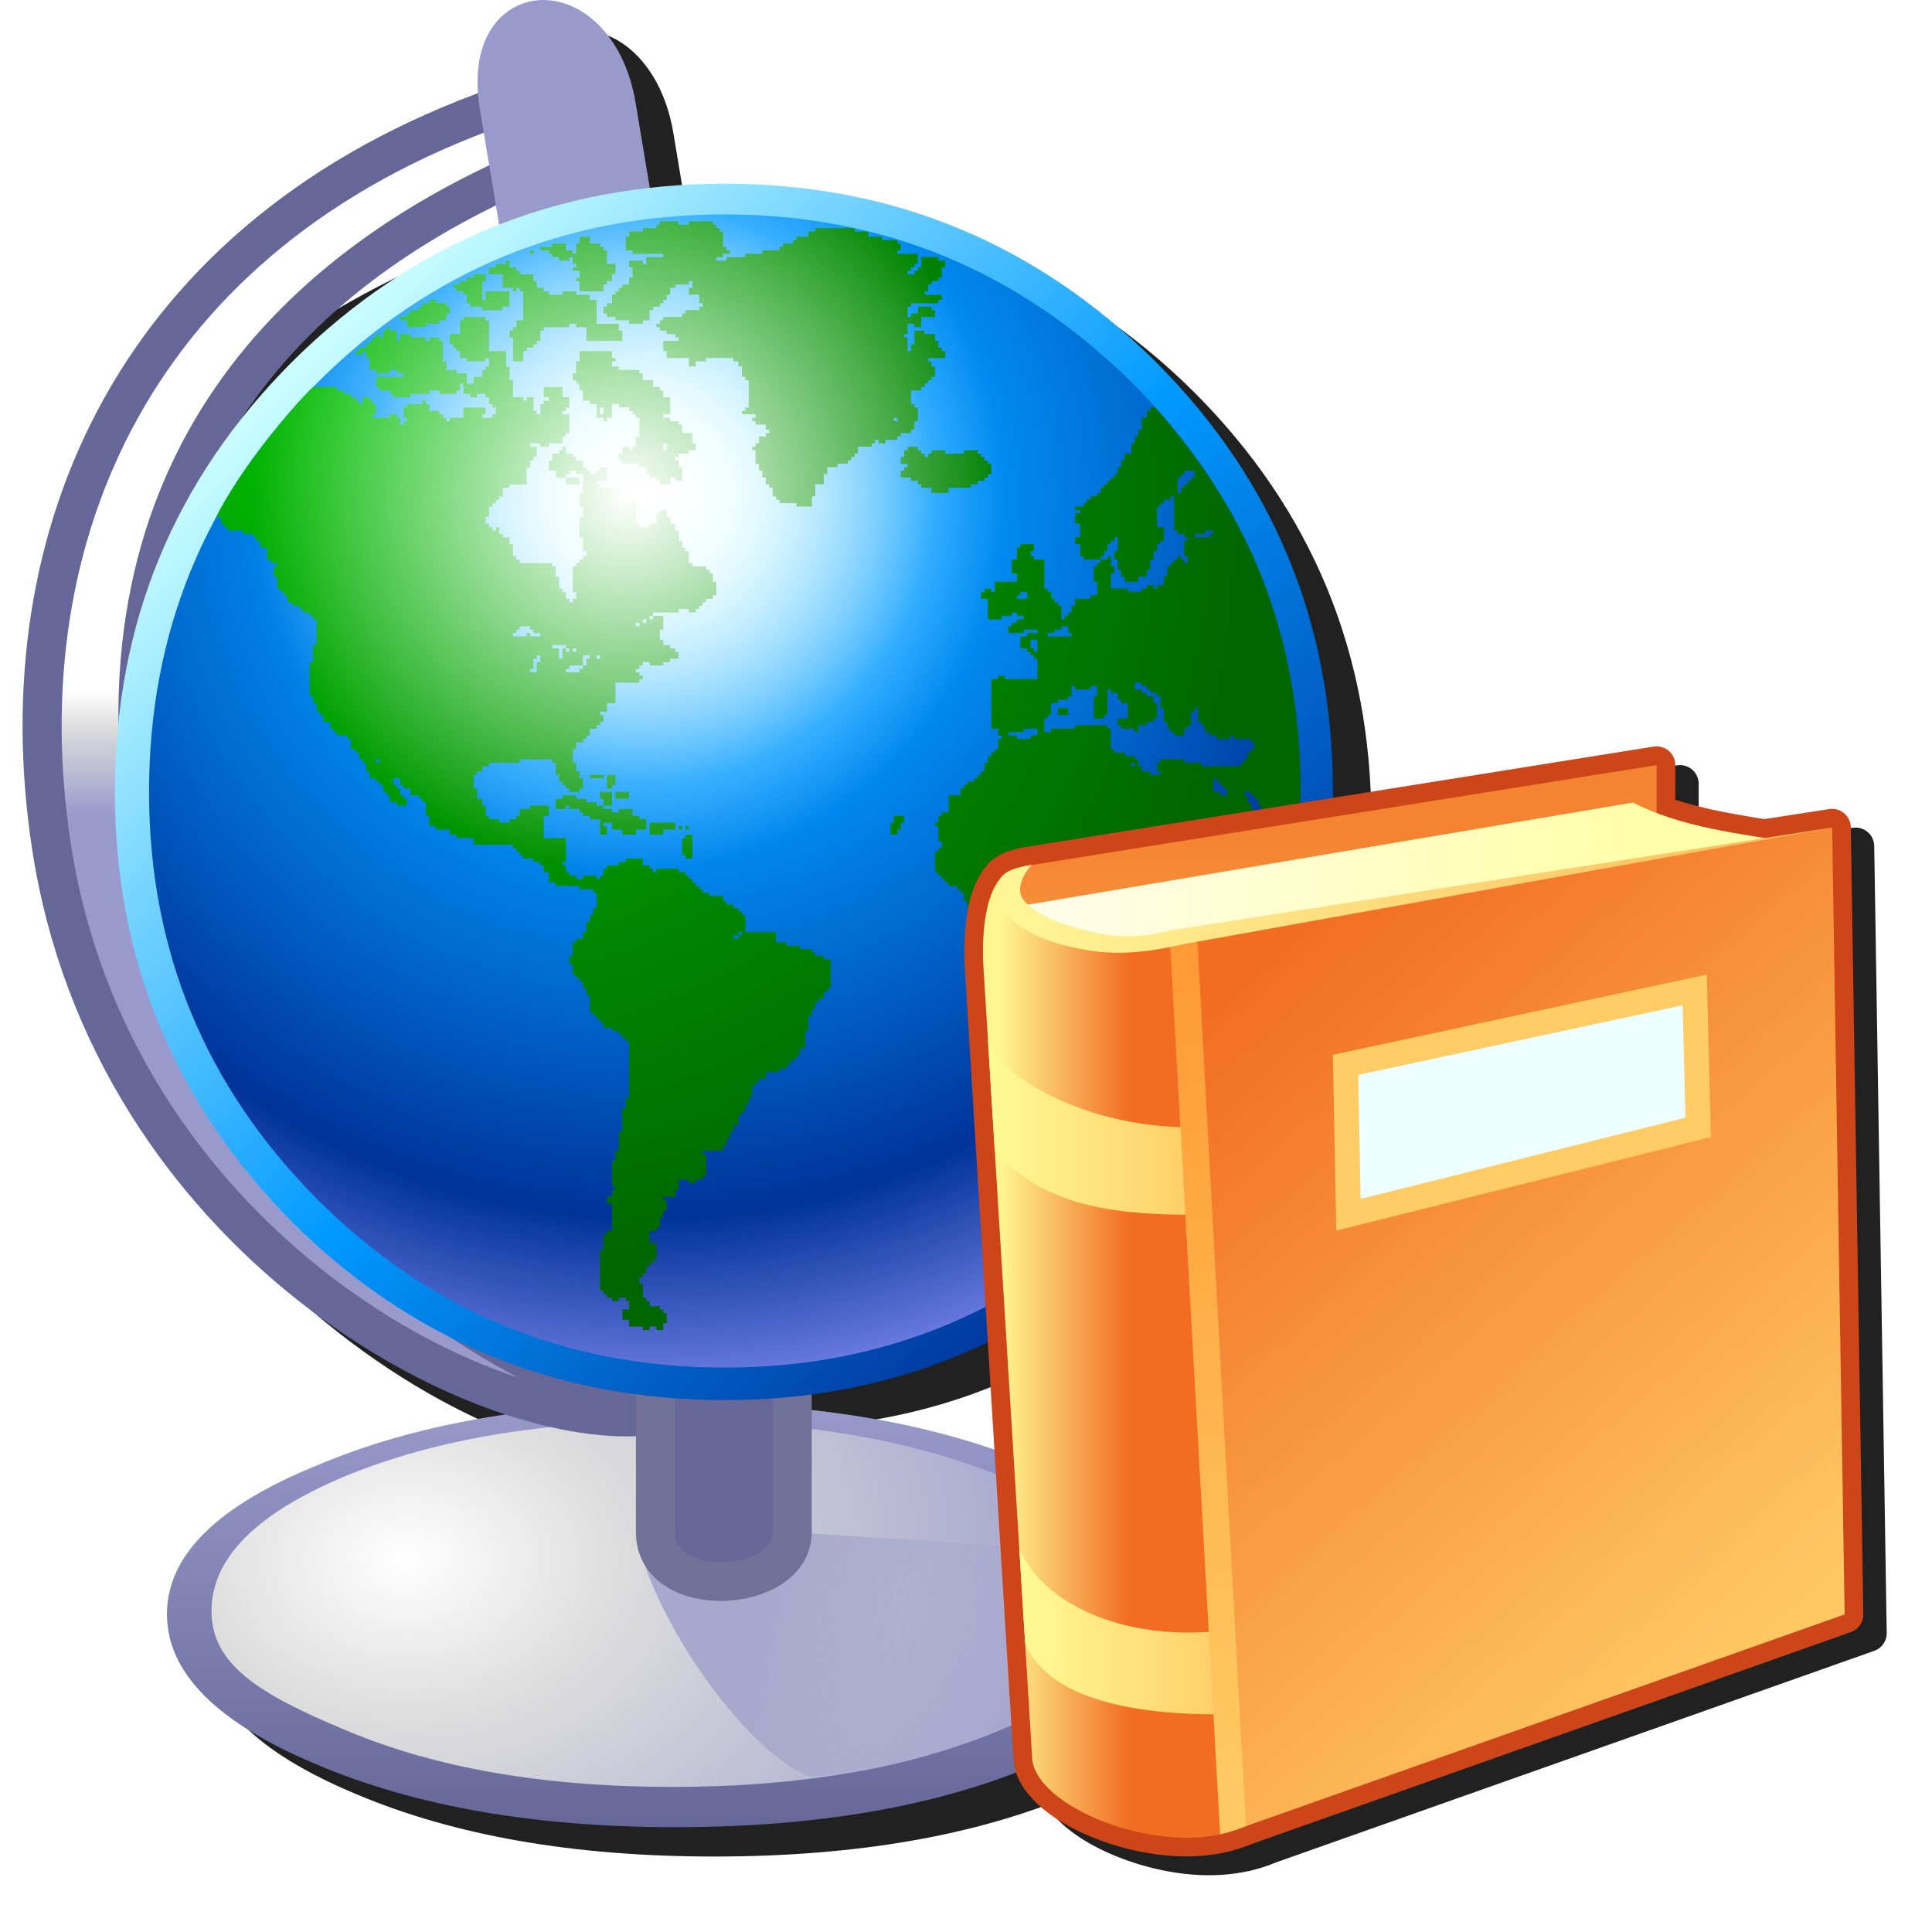 <?xml version="1.0" encoding="UTF-8" standalone="no"?>
<svg
   width="256"
   height="256"
   viewBox="0 0 256 256"
   version="1.1"
   id="svg8"
   inkscape:version="1.1.1 (3bf5ae0d25, 2021-09-20)"
   sodipodi:docname="dictionary.svg"
   inkscape:export-filename="/media/klapeto/Αρχεία/WindowsXP Theme/Vectors/RASTER/localization.png"
   inkscape:export-xdpi="96"
   inkscape:export-ydpi="96"
   xmlns:inkscape="http://www.inkscape.org/namespaces/inkscape"
   xmlns:sodipodi="http://sodipodi.sourceforge.net/DTD/sodipodi-0.dtd"
   xmlns:xlink="http://www.w3.org/1999/xlink"
   xmlns="http://www.w3.org/2000/svg"
   xmlns:svg="http://www.w3.org/2000/svg"
   xmlns:rdf="http://www.w3.org/1999/02/22-rdf-syntax-ns#"
   xmlns:cc="http://creativecommons.org/ns#"
   xmlns:dc="http://purl.org/dc/elements/1.1/">
  <defs
     id="defs2">
    <linearGradient
       id="linearGradient1346"
       inkscape:collect="always">
      <stop
         id="stop1342"
         offset="0"
         style="stop-color:#a8a8cc;stop-opacity:1" />
      <stop
         id="stop1344"
         offset="1"
         style="stop-color:#a8a8cc;stop-opacity:0" />
    </linearGradient>
    <linearGradient
       id="linearGradient1620"
       inkscape:collect="always">
      <stop
         id="stop1616"
         offset="0"
         style="stop-color:#ffffff;stop-opacity:1;" />
      <stop
         id="stop1618"
         offset="1"
         style="stop-color:#ffffff;stop-opacity:0;" />
    </linearGradient>
    <linearGradient
       x2="819.2"
       x1="-819.2"
       spreadMethod="pad"
       id="gradient37-1-6"
       gradientUnits="userSpaceOnUse"
       gradientTransform="matrix(0,0.036,0.065,0,-129.198,25.1)">
      <stop
         id="stop1161-7-7"
         stop-color="#9999cc"
         offset="0.0" />
      <stop
         id="stop1163-7-5"
         stop-color="#666699"
         offset="1.0" />
    </linearGradient>
    <radialGradient
       spreadMethod="pad"
       r="819.2"
       id="gradient38-1-3"
       gradientUnits="userSpaceOnUse"
       gradientTransform="matrix(0.099,0,0,0.099,-157.968,17.148)"
       cy="0"
       cx="0">
      <stop
         id="stop1166-1-5"
         stop-color="#ffffff"
         offset="0.0" />
      <stop
         id="stop1168-5-6"
         stop-color="#dddddd"
         offset="0.282" />
      <stop
         id="stop1170-9-2"
         stop-color="#9999cc"
         offset="1.0" />
    </radialGradient>
    <linearGradient
       x2="819.2"
       x1="-819.2"
       spreadMethod="pad"
       id="gradient0-1-7"
       gradientUnits="userSpaceOnUse"
       gradientTransform="matrix(-0.069,-0.069,-0.069,0.069,-137.769,19.342)">
      <stop
         id="stop4093-0"
         stop-color="#003399"
         offset="0.0" />
      <stop
         id="stop4095-9"
         stop-color="#0099ff"
         offset="0.471" />
      <stop
         id="stop4097-3"
         stop-color="#ccffff"
         offset="1.0" />
    </linearGradient>
    <radialGradient
       spreadMethod="pad"
       r="819.2"
       id="gradient1-6-6"
       gradientUnits="userSpaceOnUse"
       gradientTransform="matrix(0.153,0,0,0.153,-147.362,-19.476)"
       cy="0"
       cx="0">
      <stop
         id="stop4100-0"
         stop-color="#ffffff"
         offset="0.0" />
      <stop
         id="stop4102-6"
         stop-color="#ccffff"
         offset="0.078" />
      <stop
         id="stop4104-2"
         stop-color="#0099ff"
         offset="0.298" />
      <stop
         id="stop4106-6"
         stop-color="#0066cc"
         offset="0.537" />
      <stop
         id="stop4108-1"
         stop-color="#003399"
         offset="0.753" />
      <stop
         id="stop4110-8"
         stop-color="#9999ff"
         offset="1.0" />
    </radialGradient>
    <radialGradient
       spreadMethod="pad"
       r="819.2"
       id="gradient2-62-7"
       gradientUnits="userSpaceOnUse"
       gradientTransform="matrix(0.033,0.026,-0.023,0.029,177.219,-98.257)"
       cy="5091.175"
       cx="-1495.203"
       fx="-1495.203"
       fy="5091.175">
      <stop
         id="stop4113-9"
         stop-color="#00bf00"
         offset="0.0" />
      <stop
         id="stop4115-2"
         stop-color="#006600"
         offset="0.929" />
    </radialGradient>
    <radialGradient
       inkscape:collect="always"
       xlink:href="#linearGradient1620"
       id="radialGradient1624-0"
       cx="-154.378"
       cy="-18.647"
       fx="-154.721"
       fy="-18.647"
       r="75.181"
       gradientTransform="matrix(0.656,0,0,0.654,-49.102,-7.089)"
       gradientUnits="userSpaceOnUse" />
    <linearGradient
       gradientUnits="userSpaceOnUse"
       y2="35.757"
       x2="-17.035"
       y1="3.395"
       x1="-17.035"
       id="linearGradient1296"
       xlink:href="#gradient38-1-3"
       inkscape:collect="always" />
    <linearGradient
       gradientUnits="userSpaceOnUse"
       y2="35.886"
       x2="-12.274"
       y1="2.341"
       x1="-12.274"
       id="linearGradient1312"
       xlink:href="#gradient37-1-6"
       inkscape:collect="always" />
    <linearGradient
       gradientUnits="userSpaceOnUse"
       y2="38"
       x2="-8.932"
       y1="38"
       x1="-11.432"
       id="linearGradient1320"
       xlink:href="#gradient37-1-6"
       inkscape:collect="always" />
    <linearGradient
       gradientUnits="userSpaceOnUse"
       y2="2.599"
       x2="-13.472"
       y1="2.845"
       x1="-15.357"
       id="linearGradient1336"
       xlink:href="#gradient38-1-3"
       inkscape:collect="always" />
    <radialGradient
       spreadMethod="pad"
       r="819.2"
       cy="0"
       cx="0"
       gradientTransform="matrix(0.096,0,0,0.096,-157.307,17.319)"
       gradientUnits="userSpaceOnUse"
       id="radialGradient1338"
       xlink:href="#gradient38-1-3"
       inkscape:collect="always" />
    <linearGradient
       gradientUnits="userSpaceOnUse"
       y2="42.25"
       x2="0.568"
       y1="40.573"
       x1="-8.993"
       id="linearGradient1348"
       xlink:href="#linearGradient1346"
       inkscape:collect="always" />
    <linearGradient
       spreadMethod="pad"
       x2="819.2"
       x1="-819.2"
       gradientTransform="matrix(0,0.036,0.065,0,-129.198,25.1)"
       gradientUnits="userSpaceOnUse"
       id="linearGradient1364"
       xlink:href="#gradient37-1-6"
       inkscape:collect="always" />
    <filter
       height="1.082"
       y="-0.041"
       width="1.115"
       x="-0.057"
       id="filter1457"
       style="color-interpolation-filters:sRGB"
       inkscape:collect="always">
      <feGaussianBlur
         id="feGaussianBlur1459"
         stdDeviation="4.157"
         inkscape:collect="always" />
    </filter>
    <linearGradient
       inkscape:collect="always"
       id="linearGradient145065">
      <stop
         style="stop-color:#ffc863;stop-opacity:1"
         offset="0"
         id="stop145061" />
      <stop
         style="stop-color:#f26c21;stop-opacity:1"
         offset="1"
         id="stop145063" />
    </linearGradient>
    <linearGradient
       inkscape:collect="always"
       id="linearGradient112610">
      <stop
         style="stop-color:#fffb95;stop-opacity:1"
         offset="0"
         id="stop112606" />
      <stop
         style="stop-color:#ffd06a;stop-opacity:1"
         offset="1"
         id="stop112608" />
    </linearGradient>
    <linearGradient
       inkscape:collect="always"
       id="linearGradient77767">
      <stop
         style="stop-color:#fff698;stop-opacity:1;"
         offset="0"
         id="stop77763" />
      <stop
         style="stop-color:#ffbb5b;stop-opacity:1"
         offset="1"
         id="stop77765" />
    </linearGradient>
    <linearGradient
       inkscape:collect="always"
       id="linearGradient59196">
      <stop
         style="stop-color:#ff9933;stop-opacity:1"
         offset="0"
         id="stop59192" />
      <stop
         style="stop-color:#ffca64;stop-opacity:1"
         offset="1"
         id="stop59194" />
    </linearGradient>
    <linearGradient
       inkscape:collect="always"
       id="linearGradient27367">
      <stop
         style="stop-color:#fffde6;stop-opacity:1"
         offset="0"
         id="stop27363" />
      <stop
         style="stop-color:#ffffaa;stop-opacity:1"
         offset="1"
         id="stop27365" />
    </linearGradient>
    <linearGradient
       inkscape:collect="always"
       id="linearGradient12482">
      <stop
         style="stop-color:#fff58f;stop-opacity:1"
         offset="0"
         id="stop12478" />
      <stop
         style="stop-color:#f26c21;stop-opacity:1"
         offset="1"
         id="stop12480" />
    </linearGradient>
    <linearGradient
       inkscape:collect="always"
       id="linearGradient2220">
      <stop
         style="stop-color:#fdbe5c;stop-opacity:1"
         offset="0"
         id="stop2216" />
      <stop
         style="stop-color:#f58432;stop-opacity:1"
         offset="1"
         id="stop2218" />
    </linearGradient>
    <linearGradient
       inkscape:collect="always"
       xlink:href="#linearGradient145065"
       id="linearGradient2222"
       x1="-126.749"
       y1="131.153"
       x2="-149.459"
       y2="105.655"
       gradientUnits="userSpaceOnUse"
       gradientTransform="translate(0.972,-0.825)" />
    <linearGradient
       inkscape:collect="always"
       xlink:href="#linearGradient12482"
       id="linearGradient12484"
       x1="-158.631"
       y1="120.523"
       x2="-153.514"
       y2="120.523"
       gradientUnits="userSpaceOnUse"
       gradientTransform="translate(0.972,-0.825)" />
    <linearGradient
       inkscape:collect="always"
       xlink:href="#linearGradient27367"
       id="linearGradient27369"
       x1="-155.986"
       y1="102.25"
       x2="-133.44"
       y2="102.25"
       gradientUnits="userSpaceOnUse"
       gradientTransform="translate(0.972,-0.825)" />
    <linearGradient
       inkscape:collect="always"
       xlink:href="#linearGradient59196"
       id="linearGradient59198"
       x1="-151.432"
       y1="104"
       x2="-149.476"
       y2="138.363"
       gradientUnits="userSpaceOnUse"
       gradientTransform="translate(0.972,-0.825)" />
    <linearGradient
       inkscape:collect="always"
       xlink:href="#linearGradient77767"
       id="linearGradient77769"
       x1="-159.065"
       y1="101.255"
       x2="-125.432"
       y2="101.255"
       gradientUnits="userSpaceOnUse"
       gradientTransform="translate(0.972,-0.825)" />
    <linearGradient
       inkscape:collect="always"
       xlink:href="#linearGradient112610"
       id="linearGradient112612"
       x1="-158.227"
       y1="111.002"
       x2="-150.523"
       y2="110.994"
       gradientUnits="userSpaceOnUse" />
    <linearGradient
       inkscape:collect="always"
       xlink:href="#linearGradient112610"
       id="linearGradient122893"
       x1="-156.97"
       y1="131.198"
       x2="-149.387"
       y2="131.198"
       gradientUnits="userSpaceOnUse" />
    <linearGradient
       inkscape:collect="always"
       xlink:href="#linearGradient2220"
       id="linearGradient125951"
       x1="-141.73"
       y1="115.097"
       x2="-141.73"
       y2="99.463"
       gradientUnits="userSpaceOnUse" />
    <linearGradient
       inkscape:collect="always"
       xlink:href="#linearGradient2220"
       id="linearGradient184522"
       gradientUnits="userSpaceOnUse"
       x1="-141.73"
       y1="115.097"
       x2="-141.73"
       y2="99.463"
       gradientTransform="translate(-42.169,3.378)" />
    <filter
       inkscape:collect="always"
       style="color-interpolation-filters:sRGB"
       id="filter198033"
       x="-0.054"
       y="-0.043"
       width="1.107"
       height="1.087">
      <feGaussianBlur
         inkscape:collect="always"
         stdDeviation="4.287"
         id="feGaussianBlur198035" />
    </filter>
  </defs>
  <sodipodi:namedview
     showguides="false"
     inkscape:snap-grids="true"
     inkscape:snap-others="true"
     inkscape:snap-smooth-nodes="true"
     inkscape:object-paths="false"
     id="base"
     pagecolor="#ffffff"
     bordercolor="#666666"
     borderopacity="1.0"
     inkscape:pageopacity="0.0"
     inkscape:pageshadow="2"
     inkscape:zoom="2"
     inkscape:cx="-36.25"
     inkscape:cy="-12.75"
     inkscape:document-units="px"
     inkscape:current-layer="layer1"
     inkscape:document-rotation="0"
     showgrid="false"
     units="px"
     inkscape:window-width="3840"
     inkscape:window-height="2043"
     inkscape:window-x="3840"
     inkscape:window-y="0"
     inkscape:window-maximized="1"
     inkscape:snap-bbox="true"
     inkscape:bbox-nodes="true"
     fit-margin-top="0"
     fit-margin-left="0"
     fit-margin-right="0"
     fit-margin-bottom="0"
     inkscape:bbox-paths="false"
     inkscape:snap-global="true"
     inkscape:pagecheckerboard="0">
    <inkscape:grid
       type="xygrid"
       id="grid1504"
       originx="0"
       originy="0" />
    <inkscape:grid
       type="xygrid"
       id="grid1507"
       spacingx="0.5"
       spacingy="0.5"
       originx="0"
       originy="0" />
  </sodipodi:namedview>
  <g
     inkscape:label="Layer 1"
     inkscape:groupmode="layer"
     id="layer1"
     transform="translate(-12.568)">
    <path
       sodipodi:nodetypes="sscssccscscsccccscscssccccsc"
       d="m 89.562,4 c -2.792,0 -5.534,1.529 -7.084,4.139 -1.28,2.156 -1.814,18.541 -1.566,21.834 -47.638,17.733 -65.419,44.894 -59.09,86.476 4.066,26.714 18.804,46.908 35.412,59.99 8.974,7.069 18.443,12.115 27.244,15.014 -9.12,1.356 -17.362,3.589 -24.721,6.701 -13.239,5.366 -19.859,11.923 -19.859,19.674 0,7.751 6.62,14.385 19.859,19.9 C 72.799,243.243 88.607,246 107.181,246 c 18.772,0 34.679,-2.757 47.721,-8.271 13.239,-5.515 19.859,-12.15 19.859,-19.9 0,-7.751 -6.62,-14.308 -19.859,-19.674 -8.659,-3.662 -18.59,-6.102 -29.775,-7.332 v -2.199 c 17.369,-2.259 32.588,-9.84 45.646,-22.773 15.671,-15.821 23.506,-34.807 23.506,-56.957 0,-22.3 -7.835,-41.285 -23.506,-56.955 -15.821,-15.671 -34.807,-23.506 -56.957,-23.506 -3.456,0 -6.824,0.211 -10.125,0.588 L 101.797,17.652 C 100.38,9.153 95.147,4 89.562,4 Z m -6.281,40.836 0.453,2.723 c -9.894,3.914 -18.932,9.897 -27.1,17.986 -3.203,3.203 -6.059,6.552 -8.607,10.031 0.769,-1.29 1.561,-2.558 2.404,-3.779 8.274,-11.984 20.097,-20.715 32.85,-26.961 z"
       style="fill:#212121;fill-opacity:1;stroke-width:5.149;filter:url(#filter1457)"
       id="path1366" />
    <g
       transform="matrix(5.177,0,0,5.177,161.191,1.136)"
       id="g1362">
      <g
         id="g1160-9"
         transform="matrix(0.245,0,0,0.185,20.227,36.495)">
        <path
           style="fill:url(#linearGradient1364);stroke-width:4.678"
           d="m -182.294,24.866 q 0,12.163 15.671,20.817 15.438,8.654 37.424,8.654 22.221,0 37.658,-8.654 15.671,-8.654 15.671,-20.817 0,-12.163 -15.671,-20.583 -15.438,-8.654 -37.658,-8.654 -21.987,0 -37.424,8.654 -15.671,8.42 -15.671,20.583"
           fill="url(#gradient37)"
           fill-rule="evenodd"
           stroke="none"
           id="path938-5-1" />
        <path
           style="fill:url(#radialGradient1338);stroke-width:4.569"
           d="m -177.639,24.401 c 0,7.311 4.721,11.418 14.164,16.597 9.291,5.178 20.637,7.768 34.04,7.768 13.25,0 24.597,-2.589 34.04,-7.768 9.291,-5.178 13.936,-9.286 13.936,-16.597 0,-7.311 -4.645,-13.555 -13.936,-18.733 -9.443,-5.026 -20.79,-7.539 -34.04,-7.539 -13.403,0 -24.749,2.513 -34.04,7.539 -9.443,5.178 -14.164,11.423 -14.164,18.733"
           fill="url(#gradient38)"
           fill-rule="evenodd"
           stroke="none"
           id="path940-3-2"
           sodipodi:nodetypes="ccscscscc" />
      </g>
      <path
         style="fill:url(#linearGradient1296);fill-opacity:1;stroke:url(#linearGradient1312);stroke-width:1px;stroke-linecap:butt;stroke-linejoin:miter;stroke-opacity:1"
         d="m -14.932,4 c -6,2.5 -11.588,7.596 -9.961,17.427 C -24.032,26.637 -20.27,33.221 -11.932,36 -16.327,36.586 -25.866,31.467 -27.394,21.427 -28.605,13.47 -25.224,5.779 -15.932,2.5 Z"
         id="path1132"
         sodipodi:nodetypes="cscscc" />
      <path
         style="fill:url(#linearGradient1336);fill-opacity:1;stroke:#9999cc;stroke-width:1px;stroke-linecap:round;stroke-linejoin:miter;stroke-opacity:1"
         d="m -12.432,5.5 -0.5,-3 c -0.493,-2.959 -3.493,-2.959 -3,0 l 0.5,3"
         id="path1134"
         sodipodi:nodetypes="cssc" />
      <path
         style="fill:url(#linearGradient1348);fill-opacity:1;stroke:none;stroke-width:1px;stroke-linecap:butt;stroke-linejoin:miter;stroke-opacity:1"
         d="m -12.432,39 c 0.448,2.394 3.075,5.894 4.525,6.258 C -6.254,45.135 -3.257,44.547 -0.432,42.5 0.815,41.596 0.422,40.794 -0.19,39.52 L -8.432,39"
         id="path1340"
         sodipodi:nodetypes="ccscc" />
      <path
         style="fill:url(#linearGradient1320);fill-opacity:1;stroke:#717197;stroke-width:1px;stroke-linecap:butt;stroke-linejoin:miter;stroke-opacity:1"
         d="m -11.932,35 v 4 c 0,1.778 3.5,1.569 3.5,0 v -4"
         id="path1204"
         sodipodi:nodetypes="cssc" />
      <g
         transform="matrix(0.196,0,0,0.196,16.845,16.258)"
         id="g1296-7"
         style="opacity:1">
        <path
           d="m -217.412,19.342 q 0,32.794 23.201,56.219 23.424,23.201 56.442,23.201 32.794,0 56.219,-23.201 23.201,-23.424 23.201,-56.219 0,-33.017 -23.201,-56.219 -23.424,-23.201 -56.219,-23.201 -33.017,0 -56.442,23.201 -23.201,23.201 -23.201,56.219"
           id="path3998-5"
           style="fill:url(#gradient0-1-7);fill-rule:evenodd;stroke:none"
           inkscape:connector-curvature="0" />
        <path
           d="m -212.95,19.342 q 0,31.009 21.863,53.095 22.086,22.086 53.318,22.086 31.009,0 53.318,-22.086 21.863,-22.086 21.863,-53.095 0,-31.233 -21.863,-53.318 -22.309,-22.086 -53.318,-22.086 -31.233,0 -53.318,22.086 -21.863,22.086 -21.863,53.318"
           id="path4000-9"
           style="fill:url(#gradient1-6-6);fill-rule:evenodd;stroke:none"
           inkscape:connector-curvature="0" />
        <path
           transform="matrix(3.782,0,0,3.782,-225.481,-69.054)"
           d="M 20.951,3.672 V 3.789 H 20.834 V 3.906 h -0.473 v 0.119 h -0.473 v 0.176 h -0.117 v 0.473 h 0.236 v 0.117 h 1.061 V 4.91 H 20.479 V 5.146 H 20.361 V 5.027 h -0.473 v 0.236 h 0.119 v 0.354 h -0.119 v 0.236 h -0.234 v 0.117 h -0.119 v 0.119 h -0.117 v 0.117 h -0.119 v 0.295 h -0.176 v 0.119 h -0.119 v 0.234 h 0.119 v 0.119 h 0.295 v 0.117 h 0.471 v 0.119 h 0.473 V 7.092 h 0.236 V 6.738 h 0.117 V 6.621 h 0.236 V 6.502 h 0.117 V 6.385 H 21.188 V 6.207 h 0.117 V 5.971 h 0.178 V 5.854 h 0.471 V 5.736 h 0.119 v 0.234 h -0.119 v 0.236 h 0.355 v 0.295 h 0.117 V 6.621 H 22.309 V 6.738 H 21.836 V 6.855 H 21.719 V 6.975 H 21.068 V 7.092 H 20.951 V 7.211 H 20.834 V 7.328 h 0.117 V 7.447 H 21.188 v 0.117 h 0.295 v 0.117 h 0.117 v 0.119 h -0.531 V 8.154 H 21.188 V 8.391 h 0.766 v 0.295 h 0.236 V 8.508 h 0.354 V 8.391 h 0.945 v 0.117 h 0.176 v 0.178 h 0.119 v 0.354 h 0.117 V 9.156 h 0.117 v 0.945 h -0.117 v 0.117 h -0.117 v 0.117 h 0.471 v 0.119 h -0.117 v 0.117 h 0.117 v 0.119 h 0.355 v 0.176 h 0.117 v 0.119 h -0.117 v 0.117 h -0.236 v 0.236 h -0.119 v 0.117 h -0.117 v 0.119 h 0.117 v 0.471 h 0.119 v 0.236 h 0.117 v 0.236 h 0.119 v 0.236 h 0.117 v 0.117 h 0.117 v 0.295 h 0.119 v 0.119 h 0.117 v 0.117 h 0.59 v 0.117 h 0.531 v -0.354 h 0.117 v -0.412 h 0.295 v -0.354 h 0.119 v -0.236 h 0.354 v -0.119 h 0.354 v -0.117 h 0.119 v -0.119 h 0.117 v -0.117 h 0.117 v -0.236 h 0.473 v -0.117 h 0.117 v -0.119 h 0.119 v 0.119 h 0.236 v -0.119 h 0.412 v -0.117 h 0.117 v -0.117 h 0.355 v -0.119 h 0.117 v -0.295 h 0.119 V 10.102 H 29.74 V 9.982 H 29.623 V 9.512 h 0.354 V 9.393 H 30.094 V 9.275 h 0.119 V 9.156 h 0.117 V 9.039 h 0.119 V 8.686 H 30.33 V 8.508 H 30.213 V 8.391 h 0.59 V 8.154 h -0.119 V 8.037 H 30.566 V 7.801 H 30.449 V 7.564 H 30.094 V 7.447 H 29.74 V 7.918 H 29.623 V 8.154 H 29.504 V 7.682 H 29.387 V 7.564 h 0.117 V 7.211 h 0.236 V 7.328 h 0.236 V 6.975 h 0.473 V 6.738 H 30.33 V 6.621 h -0.471 v 0.234 H 29.623 V 6.975 H 29.504 V 6.621 h 0.119 V 6.502 h 0.943 V 6.385 h 0.117 V 6.207 H 30.094 V 6.09 h 0.119 V 5.854 h 0.117 V 5.736 h 0.236 V 5.617 h 0.117 V 5.264 h 0.119 V 5.027 H 30.566 V 4.91 H 29.977 V 5.264 H 29.859 V 5.381 H 29.74 V 5.5 H 29.504 V 5.381 h 0.119 V 5.264 h 0.117 V 5.146 h 0.119 V 4.791 H 29.15 V 4.674 h 0.117 V 4.438 H 29.15 V 4.32 h -0.531 V 4.201 H 28.148 V 4.025 H 27.676 V 3.906 H 26.318 V 4.025 H 26.084 V 4.201 H 25.67 V 4.32 H 25.553 V 4.438 H 25.199 V 4.557 H 25.08 V 4.674 H 24.49 V 4.791 H 23.9 V 4.91 H 23.252 V 5.027 H 22.898 V 4.91 h 0.234 V 4.791 h 0.236 V 4.674 H 23.252 V 4.557 h -0.119 v -0.531 H 23.016 V 3.906 H 22.898 V 3.789 H 22.779 V 3.672 H 21.953 V 3.789 H 21.6 V 3.672 Z M 18.178,4.201 V 4.438 H 18.061 V 4.791 H 17.943 V 4.674 H 17.707 V 4.438 h -0.473 v 0.119 h -0.412 v 0.117 h 0.295 v 0.117 h 0.117 v 0.119 h 0.236 v 0.117 h 0.354 V 4.91 h 0.119 v 0.236 h 0.117 v 0.117 h -0.117 v 0.117 h 0.234 v 0.236 h -0.117 v 0.119 h 0.117 v 0.354 h 0.826 V 5.854 h 0.119 V 5.736 h 0.176 V 5.5 h 0.119 V 5.146 H 19.123 V 4.674 H 19.004 V 4.557 H 18.887 V 4.438 H 18.533 V 4.201 Z M 16.469,4.674 v 0.117 h 0.117 V 4.674 Z M 15.643,5.027 V 5.146 H 15.289 V 5.264 H 15.053 V 5.5 h 0.471 v 0.471 h 0.355 v 0.119 h 0.117 V 5.971 h 0.117 v 0.119 h 0.119 V 7.092 H 15.996 V 7.328 h -0.117 v 0.119 h -0.119 v 0.234 h 0.119 v 0.826 h 0.354 V 8.154 h 0.117 V 8.037 h 0.236 V 7.918 h 0.117 V 7.801 h 0.119 V 7.447 h 0.117 V 7.328 h 0.885 V 7.211 h 0.236 V 7.328 h 0.354 v 0.473 h 1.24 V 7.447 H 19.535 V 7.211 H 18.768 V 6.385 H 18.533 V 6.207 H 18.061 V 6.09 H 17.588 V 6.207 H 17.117 V 6.09 H 16.939 V 5.971 H 16.703 V 5.736 H 16.586 V 5.5 H 16.113 V 5.381 H 15.996 V 5.264 H 15.76 V 5.027 Z M 14.521,5.5 V 5.617 H 14.285 V 5.736 H 14.049 V 5.854 H 13.812 v 0.117 h 0.119 v 0.119 h 0.236 v 0.117 h 0.117 v 0.295 h 0.119 v 0.119 h 0.412 v 0.117 h 0.707 V 6.621 h 0.236 v -0.531 H 14.934 V 6.385 H 14.816 V 5.736 h 0.117 V 5.5 Z m -1.533,0.885 v 0.117 h -0.236 v 0.119 h -0.119 v 0.117 h -0.295 v 0.117 h -0.117 v 0.119 h -0.236 v 0.117 h 0.236 V 7.328 h 0.648 V 7.211 h 0.473 V 7.092 h 0.236 V 6.855 h 0.117 V 6.621 H 13.578 V 6.502 H 13.223 V 6.385 Z m 1.18,0.59 V 7.092 H 14.049 V 7.564 H 13.695 V 7.918 H 13.812 v 0.119 h 0.119 v 0.117 h 0.117 V 8.391 h 0.236 v 0.117 h 0.648 V 8.391 h 0.119 v 0.295 h -0.119 V 8.803 H 14.816 V 9.039 H 14.521 V 9.275 H 14.285 V 8.922 H 13.932 V 8.803 H 13.578 V 8.508 H 13.459 V 7.801 H 13.342 V 7.682 h -0.354 v 0.119 h -0.119 V 7.682 h -0.531 V 7.564 H 11.984 V 7.801 H 11.867 V 7.447 H 11.631 V 7.328 h -0.117 v 0.119 h -0.119 v 0.234 H 11.277 V 7.564 h -0.119 v 0.117 h -0.117 v 0.119 h -0.117 v 0.117 h -0.119 V 8.037 H 10.568 V 8.154 H 10.451 V 8.271 H 10.688 V 8.154 h 0.117 V 8.391 h 0.119 v 0.412 h 0.234 V 8.922 h 0.473 V 8.803 h 0.236 V 8.922 h 0.236 v 0.117 h -0.945 v 0.354 h 0.119 v 0.119 h 0.354 v 0.117 h 0.117 v 0.117 h 0.59 V 9.629 h 0.65 V 9.512 h 0.354 v 0.117 h 0.59 V 9.512 h 0.117 V 9.275 h 0.119 v 0.354 h 0.236 v 0.117 h 0.234 V 9.629 h 0.295 v 0.117 h 0.119 v 0.236 h 0.117 v 0.119 h 0.119 v 0.234 h -0.119 v 0.119 h -0.354 v -0.119 h 0.117 v -0.234 h -0.766 v 0.354 h -0.473 v 0.117 h -0.117 v -0.117 h -0.119 v -0.119 H 13.342 V 10.219 H 12.988 V 9.982 h -0.119 V 9.865 h -0.117 v 0.117 h -0.531 v 0.119 h -0.117 v 0.354 h 0.117 v 0.117 h -0.117 v 0.119 h -0.119 v -0.236 h -0.117 v -0.119 h -0.236 v 0.119 h -0.59 v -0.119 h 0.117 V 9.982 H 11.041 V 9.865 H 10.924 V 9.746 H 10.688 V 9.982 H 10.568 V 9.865 H 10.451 V 9.746 H 10.273 V 9.629 H 10.039 V 9.512 H 9.803 V 9.393 L 8.979,9.391 c -0.187,0.174 -0.866,0.869 -1.826,2.125 -0.658,0.861 -1.255,1.805 -1.516,2.355 l 0.154,0.006 v 0.234 h 0.117 v 0.119 h 0.119 v 0.117 h 0.531 v 0.119 h 0.354 v 0.117 h 0.117 v 0.117 H 7.148 V 14.938 h 0.234 v 0.414 h 0.119 v 0.117 h 0.236 v 0.117 H 7.619 v 0.355 h 0.119 v 0.412 h 0.117 v 0.117 h 0.117 v 0.119 h 0.119 v 0.236 h 0.176 v 0.117 h 0.236 v 0.117 h 0.119 v 0.119 H 8.859 v 0.117 h 0.117 v 0.119 H 9.094 v 0.885 H 8.977 v 0.59 H 8.859 v 1.18 h 0.117 v 0.236 H 9.094 v 0.295 h 0.119 v 0.117 h 0.117 v 0.236 h 0.236 v 0.236 h 0.117 v 0.117 h 0.119 v 0.117 H 10.156 v 0.119 h 0.117 v 0.354 h 0.178 v 0.117 h 0.117 v 0.236 H 10.688 v 0.119 h 0.117 v 0.295 h 0.119 v 0.236 h 0.234 v 0.117 h 0.119 v 0.117 h 0.117 v 0.236 h 0.119 v 0.119 h 0.117 v 0.234 h 0.236 v 0.119 h 0.354 v -0.236 h -0.117 v -0.117 h -0.119 v -0.236 h -0.117 v -0.119 h -0.119 v -0.234 h 0.236 v 0.234 h 0.119 v 0.119 h 0.234 v 0.236 h 0.295 v 0.117 h 0.119 v 0.117 h 0.117 v 0.473 h 0.119 v 0.354 h 0.234 v 0.119 h 0.473 v 0.176 h 0.236 v 0.119 h 0.59 v 0.234 h 1.357 v 0.119 h 0.117 V 25.438 h 0.117 v 0.119 h 0.119 v 0.117 h 0.354 v 0.117 h 0.236 v 0.119 h 0.117 v 0.236 h 0.178 V 26.5 h 0.236 v 0.117 h 0.824 v 0.119 h 0.473 v 0.117 h 0.117 v 0.531 h -0.117 v 0.236 h -0.117 v 0.234 h -0.119 v 0.355 h -0.117 v 0.236 h -0.236 v 0.117 h -0.117 v 0.473 h -0.119 v 0.295 h 0.119 v 0.354 h 0.117 v 0.117 h 0.117 v 0.119 h 0.119 v 0.234 h 0.117 v 0.236 h 0.119 v 0.59 h 0.117 v 0.119 h 0.117 v 0.117 h 0.119 v 0.117 h 0.117 v 0.178 h 0.295 v 0.117 h 0.236 V 31.75 h 0.119 v 0.117 h 0.117 v 0.119 h 0.117 v 1.945 h -0.117 v 0.355 h -0.117 v 0.824 h -0.119 v 0.65 h -0.117 v 0.354 H 19.299 V 37 h 0.119 v 0.117 h -0.119 v 0.236 h -0.176 v 0.236 h 0.176 v 0.943 h -0.176 v 0.119 h -0.119 v 0.529 h -0.117 v 1.416 h 0.117 v 0.119 h 0.119 v 0.117 h 0.176 v 0.117 h 0.236 v -0.117 h 0.236 v 0.117 h 0.117 v 0.295 h -0.234 v 0.355 h 0.234 v 0.234 h 0.473 v 0.119 h 0.236 v -0.119 h 0.236 v 0.119 h 0.234 V 41.719 H 21.188 v -0.354 h -0.119 v -0.119 h -0.117 v -0.117 h -0.354 v -0.178 h -0.119 v -0.117 h -0.117 v -0.473 h -0.117 v -0.234 h 0.117 v -0.119 h 0.117 v -0.236 h 0.119 v -0.117 h 0.117 v -0.117 h 0.119 v -0.59 h -0.236 v -0.414 h 0.236 v -0.117 h 0.117 v -0.355 h 0.117 V 37.826 H 21.188 v -0.355 h -0.119 v -0.117 h 0.414 v -0.236 h 0.117 v -0.354 h 0.354 v 0.117 h 0.236 v -0.117 h 0.236 v -0.117 h 0.117 v -0.768 h -0.117 v -0.117 h 0.707 v -0.178 h 0.119 v -0.236 h 0.117 v -0.236 h 0.119 v -0.234 h 0.176 v -0.355 h 0.119 v -0.117 h 0.117 v -0.236 h 0.117 v -0.236 h 0.119 v -0.412 h 0.117 v -0.117 h 0.119 v -0.119 h 0.236 v -0.236 h 0.471 v -0.117 h 0.236 v -0.119 h 0.117 v -0.117 h 0.119 v -0.117 h 0.117 v -0.119 h 0.119 v -0.236 h 0.176 v -0.59 h 0.119 v -0.529 h 0.117 v -0.236 h 0.117 V 30.629 H 26.438 v -0.117 h 0.176 v -0.236 h 0.119 V 30.156 h 0.117 v -1.002 h -0.236 v -0.117 h -0.295 v -0.119 h -0.117 v -0.117 h -0.412 v -0.119 h -0.473 v -0.117 h -0.354 v -0.354 h -1.062 v -0.59 h -0.117 v -0.119 h -0.119 v -0.117 h -0.176 v -0.119 h -0.236 v -0.117 h -0.119 v -0.178 h -0.471 v -0.117 h -0.236 v -0.117 h -0.117 v -0.119 H 22.189 V 26.5 h -0.117 v -0.119 h -0.119 v -0.117 h -0.117 v -0.117 h -0.236 v -0.119 h -0.766 v 0.119 h -0.119 v -0.119 h -0.117 v -0.117 h -0.236 v -0.236 h -0.59 v 0.117 h -0.236 v 0.119 h -0.412 v 0.117 h -0.119 v 0.236 h -0.117 v 0.117 h -0.119 v -0.117 h -0.471 v 0.117 h -0.236 v -0.117 h -0.236 v -0.117 h -0.117 v -0.236 h -0.119 v -0.119 h 0.119 v -0.824 h -0.768 v -0.768 h 0.178 V 23.846 H 16.469 v 0.117 h -0.355 v 0.236 h -0.117 v 0.117 h -0.236 v 0.119 H 15.406 v -0.119 h -0.354 v -0.117 h -0.119 v -0.354 h -0.117 v -0.236 h -0.178 v -0.354 h -0.117 v -0.473 h 0.117 v -0.117 h 0.178 v -0.178 h 0.236 v -0.117 h 1.061 v -0.119 h 1.121 v 0.119 h 0.119 v 0.412 h 0.117 v 0.236 h 0.117 v 0.117 h 0.119 v 0.119 h 0.117 v 0.117 h 0.354 v -0.117 h 0.119 v -0.354 h -0.119 v -0.236 h -0.117 v -0.295 h -0.117 v -0.473 h 0.117 v -0.236 h 0.236 v -0.117 h 0.117 v -0.119 h 0.119 v -0.234 h 0.234 v -0.119 h 0.119 v -0.117 h 0.117 V 20.719 h -0.117 v -0.117 h 0.236 v -0.295 h 0.295 v -0.709 h 0.826 v -0.117 h 0.117 V 19.361 H 20.244 V 19.244 H 20.125 v -0.117 h 0.119 v -0.119 h 0.117 v -0.117 h 0.236 v 0.117 h 0.471 v -0.117 h 0.236 v -0.119 h 0.295 v -0.234 h -0.117 v -0.119 h -0.178 v -0.117 h -0.236 v -0.178 h -0.117 v -0.354 h 0.117 v -0.473 h -0.354 v 0.119 h -0.117 v -0.119 h 0.117 v -0.117 h 0.885 v -0.119 h 0.354 v 0.119 h 0.236 v -0.119 h 0.119 v -0.117 h 0.117 v -0.117 h 0.117 v -0.119 h 0.236 v -0.117 h 0.119 v -0.473 h -0.119 v -0.295 h -0.117 v -0.117 h -0.119 v -0.119 H 22.072 V 15.469 H 21.953 V 15.057 H 21.836 V 14.938 H 21.719 V 14.701 H 21.6 V 14.348 H 21.482 V 14.111 H 21.305 V 13.877 H 21.188 v -0.236 h -0.236 v 0.117 h -0.117 v 0.354 h -0.236 v 0.119 H 20.244 V 14.111 H 20.125 v -0.824 h -0.236 v -0.119 h -0.117 v -0.117 h -0.117 v -0.178 h -0.768 v -0.117 h -0.119 v -0.119 h 0.355 v -0.471 h -0.236 v 0.117 h -0.119 v 0.119 h -0.234 v -0.119 h -0.119 v -0.117 h -0.117 v -0.236 h -0.236 v -0.119 h -0.117 v -0.117 h -0.236 v -0.236 h -0.119 v 0.119 h -0.117 v 0.117 h -0.236 v 0.236 h -0.117 v 0.354 h 0.236 v 0.236 h 0.354 v -0.117 h 0.117 v -0.119 h 0.236 v 0.119 h 0.236 v 0.648 h -0.119 v 0.471 h 0.119 v 0.355 h -0.119 v 0.707 h 0.119 v 0.473 h 0.117 v 0.176 h -0.117 v 0.119 h -0.119 v 0.117 h -0.117 v 0.117 h -0.117 v 0.885 h 0.117 v 0.236 h -0.117 v 0.119 h -0.119 v -0.119 h -0.117 v -0.236 h -0.119 v -0.117 h -0.117 v -0.412 H 17.354 V 15.586 H 17.234 V 15.469 h -1.121 v -0.117 h -0.117 v -0.119 h -0.117 v -0.412 h -0.119 V 14.584 H 15.523 V 14.467 H 15.406 v -0.236 h -0.117 v 0.117 h -0.119 v -0.117 h -0.117 v -0.119 h -0.119 v -0.234 h 0.119 v -0.355 h 0.117 v -0.117 h 0.119 v -0.117 h 0.117 v -0.119 h 0.117 v -0.295 h 0.236 v -0.117 h 0.59 v -0.59 h 0.119 v -0.236 h 0.117 v -0.119 h 0.117 V 11.457 H 16.469 v -0.117 h 0.354 v 0.117 h 0.295 v -0.117 h 0.471 v -0.236 h 0.119 v -0.117 h 0.117 v -0.65 H 17.588 V 10.219 h 0.119 v -0.117 h 0.117 V 9.746 H 17.588 V 9.393 h -0.648 v 0.354 h 0.178 V 9.865 H 16.939 V 9.982 H 16.822 V 10.336 H 16.703 V 10.219 H 16.586 V 9.746 H 16.35 V 9.865 H 16.232 V 9.746 H 15.879 V 9.156 h -0.119 V 8.686 h -0.117 v -0.531 h -0.59 v -1.062 h -0.119 V 6.975 Z m 3.539,5.545 v 0.236 h 0.471 V 12.52 Z M 18.178,8.154 V 8.508 H 18.061 V 8.922 H 17.943 V 9.156 h 0.117 v 0.119 h 0.117 v 0.236 h 0.119 v 0.354 h 0.236 v 0.117 h 0.234 v 0.473 h 0.236 v 0.117 h 0.119 v -0.117 h 0.176 V 9.982 h 0.236 v 0.119 h 0.354 v 0.117 h 0.119 v 0.117 H 20.125 v 0.119 h 0.119 v 0.648 H 20.125 v 0.354 h -0.117 v 0.119 h -0.119 v -0.119 h -0.234 v 0.236 h -0.119 v 0.236 h 0.119 v 0.117 h 0.59 v 0.119 h 0.234 v 0.236 h 0.119 v 0.117 h 0.236 v 0.117 h 0.117 v 0.119 h 0.354 v -0.236 h 0.178 v 0.117 h 0.236 v -0.471 h -0.119 v -0.236 h -0.117 v -0.119 h 0.117 v -0.117 h 0.354 v -0.117 h 0.236 V 11.34 H 22.072 V 10.986 H 21.719 v -0.295 h -0.119 v -0.119 h -0.295 v -0.117 h -0.236 v -0.119 h 0.236 V 9.746 H 21.068 V 9.512 H 20.951 V 9.393 H 20.715 V 9.156 H 20.361 V 8.922 H 20.244 V 8.803 H 19.535 V 8.686 H 19.299 V 8.508 h 0.119 V 8.391 H 19.299 V 8.154 Z m 19.885,1.945 -0.182,0.002 v 0.117 h -0.117 v 0.236 h -0.178 v 0.412 H 37.469 v 0.236 h -0.119 v 0.236 h -0.117 v 0.354 h -0.236 v 0.236 h -0.117 v 0.236 h -0.119 v 0.236 h -0.117 v 0.117 h -0.119 v 0.117 H 36.406 v 0.119 h -0.117 v 0.117 h -0.119 v 0.178 h -0.117 v 0.117 h -0.236 v 0.119 h -0.117 v 0.117 h -0.119 v 0.117 h -0.295 v 0.119 h 0.178 v 0.117 h -0.178 v 0.354 h 0.178 v 0.473 h -0.178 v 0.236 h 0.178 v 0.412 h 0.117 v 0.119 h 0.59 v -0.119 h 0.119 v -0.176 h 0.117 v -0.236 h 0.117 v -0.119 h 0.119 v -0.117 h 0.117 v 0.473 h -0.117 v 0.295 h 0.117 v 0.354 h 0.119 v 0.236 h 0.117 v 0.176 h 0.473 v -0.176 h 0.295 v -0.236 h 0.117 v -0.354 h 0.117 v -0.295 h 0.119 v -0.236 h 0.117 v -0.119 h 0.119 v -0.471 h -0.236 v -0.709 h 0.117 v -0.117 h 0.119 v -0.117 h 0.234 v -0.119 h 0.119 v 1.18 h 0.117 v 0.119 h 0.236 v 0.117 h 0.117 v 0.117 h -0.117 v 0.531 h 0.117 v 0.236 h -0.117 v -0.117 h -0.117 v -0.119 h -0.119 v 0.119 h -0.117 v 0.117 h -0.119 v 0.117 h -0.117 v 0.355 h -0.117 v 0.295 h -0.236 v 0.117 h -0.119 v -0.117 h -0.234 v 0.117 h -0.178 v 0.117 h -0.473 v -0.117 h -0.59 v -0.531 h 0.119 v -0.236 h -0.119 V 15.232 H 36.406 v 0.119 h -0.236 v 0.117 h -0.117 v 0.117 h -0.119 v 0.531 h 0.119 v 0.473 h -0.236 v 0.117 h -0.531 v 0.236 h -0.117 v 0.236 h -0.119 v 0.117 h -0.117 v 0.119 H 34.812 v -0.473 h -0.117 v -0.117 h -0.117 v -0.119 h -0.119 v -0.236 h -0.117 v -0.117 h -0.119 v -1.002 h -0.354 v -0.119 h -0.117 v -0.176 h 0.117 V 14.82 H 33.398 V 14.938 h -0.119 v 0.414 h -0.176 v 0.471 h 0.176 v 0.295 h -0.766 v 0.354 h -0.119 v -0.117 h -0.236 v 0.117 h -0.117 v 0.236 h 0.236 v 0.709 h 0.471 v -0.119 h 0.355 v -0.117 h 0.176 v 0.117 h 0.236 v 0.119 h -0.236 v 0.117 h -0.176 v 0.119 h -0.119 v 0.234 h 0.531 v -0.117 h 0.473 v 0.117 h -0.355 v 0.119 h -0.234 v 0.412 h 0.234 v 0.119 h 0.119 v 0.117 h 0.117 v 0.117 h 0.119 v 0.709 h -1.121 v -0.119 h -0.236 v 0.119 h -0.236 v 1.711 h 0.236 v 0.234 h 0.117 v 0.119 h -0.117 v 0.354 h -0.117 v 0.117 h -0.119 v 0.119 h -0.117 v 0.236 h -0.119 v 0.295 h -0.117 v 0.117 h -0.117 v 0.119 h -0.119 v 0.117 h -0.236 v 0.117 h -0.117 v 0.119 h -0.117 v 0.236 h -0.414 v 0.59 h -0.236 v 0.117 h -0.117 v 0.236 h -0.117 v 0.117 h 0.117 v 0.531 h 0.117 v 0.236 H 30.566 V 25.438 h -0.117 v 0.709 h 0.117 v 0.117 h 0.117 v 0.117 h 0.119 V 26.5 h 0.117 v 0.117 h 0.295 v 0.119 h 0.119 v 0.117 h 0.117 v 0.295 h 0.117 v 0.236 h 0.236 v 0.117 h 0.119 v 0.119 h 0.117 v 0.117 h 0.117 v 0.117 h 0.709 v -0.117 h 0.885 v 0.117 h 0.117 v -0.117 h 0.473 v -0.117 h 0.59 v 0.117 h 0.236 v 0.117 h 0.766 v 0.119 h 0.119 v 0.354 h -0.119 v 0.236 h -0.117 v 0.473 h 0.117 v 0.117 h 0.236 v 0.412 h 0.119 v 0.119 h 0.117 v 0.471 h 0.117 v 0.119 h 0.119 v 0.236 h 0.117 v 0.354 h -0.117 v 0.117 h -0.119 v 0.119 h 0.119 v 0.234 H 36.406 v 0.531 h -0.117 v 0.354 h 0.117 v 0.236 h 0.117 v 0.236 h 0.119 v 0.354 h 0.117 v 0.355 h 0.119 v 0.412 h 0.117 v 0.236 h 0.117 v 0.471 h 0.119 v 0.119 h 0.117 v 0.117 h 0.119 v 0.236 h 0.117 v 0.59 h 0.295 v 0.178 h 0.59 v -0.178 l 0.451,0.004 c 1.282,-1.729 4.152,-5.31 4.152,-12.242 0,-6.932 -3.004,-10.929 -5.012,-13.246 z m -19.176,0.002 h 0.117 v 0.234 h -0.117 z m 10.146,0.354 h 0.117 v 0.117 h -0.117 z m -7.965,0.885 H 21.188 v 0.236 h -0.119 z m 8.436,0.117 v 0.119 h -0.117 v 0.234 h -0.119 v 0.236 h 0.236 v 0.119 h -0.117 v 0.117 h -0.119 v 0.236 h 0.355 v 0.117 h 0.236 v 0.119 h 0.117 v 0.117 h 0.354 v 0.178 h 0.59 V 12.873 H 31.688 v -0.117 h 0.236 v -0.119 h 0.234 v -0.117 h 0.119 v -0.117 h 0.117 v -0.355 h -0.117 v -0.117 h -0.119 v -0.119 h -0.117 v -0.117 h -0.117 v -0.117 h -0.473 v 0.117 h -0.648 v -0.117 h -0.473 v 0.117 h -0.117 v 0.117 H 30.094 v -0.117 h -0.117 v -0.117 h -0.117 v -0.119 z m 9.557,0.826 h 0.354 v 0.236 h -0.117 v 0.117 h -0.119 v 0.119 h -0.117 v 0.117 h -0.117 v 0.178 h -0.119 v -0.531 h 0.119 v -0.117 h 0.117 z m 0.707,2.064 H 40.062 v 0.119 h -0.117 v 0.117 h -0.531 v -0.117 h 0.354 z m -6.369,2.123 h 0.234 v 0.236 h -0.354 v -0.117 h 0.119 z m -13.037,0.945 h 0.117 V 17.533 H 20.361 Z M 20.125,17.533 h 0.119 v 0.119 H 20.125 Z m -4.012,0.119 h 0.355 v 0.117 h 0.117 v 0.117 h 0.236 v 0.119 H 16.469 v -0.119 h -0.119 v 0.119 h -0.471 v -0.119 h 0.117 v -0.117 h 0.117 z m 18.699,0 h 0.236 v 0.234 h 0.119 v 0.119 h -0.826 v -0.119 h 0.236 V 17.77 H 34.812 Z m -1.061,0.471 h 0.236 v 0.414 h -0.119 v -0.119 h -0.117 z m -16.518,0.178 h 0.473 v 0.117 h 0.117 v 0.119 h -0.117 v -0.119 h -0.119 v 0.354 h -0.117 v -0.354 h -0.236 z m 0.709,0.117 h 0.117 v 0.119 h -0.117 z m -1.24,0.236 h 0.119 v 0.236 h -0.119 v 0.354 H 16.469 v -0.117 h 0.117 v -0.355 h 0.117 z m 1.594,0 h 0.236 v 0.117 h -0.119 v 0.236 h -0.117 v 0.119 h -0.119 v 0.117 h -0.471 v -0.117 h 0.117 v -0.119 h 0.473 z m 0.471,0 h 0.119 v 0.117 h -0.119 z m 18.582,0.943 h 0.236 v 0.119 h 0.178 v 0.117 h 0.117 v 0.117 h 0.236 v 0.119 h 0.117 v 0.412 h 0.119 v 0.473 h 0.117 v 0.236 h 0.117 v 0.117 h 0.119 v 0.117 h 0.354 v -0.234 h 0.117 v -0.119 h 0.119 v -0.471 h 0.117 v -0.119 h 0.119 v 0.473 h 0.117 v 0.117 h 0.117 v 0.236 h 0.178 v 0.117 h 0.236 v 0.119 h 0.473 v -0.119 h 0.117 v 0.119 h 0.59 v 0.117 h 0.117 v 0.236 h -0.117 v 0.117 h -0.117 v 0.236 H 41.125 v 0.119 h -0.117 v 0.117 h -1.357 v -0.117 h -0.59 v -0.119 h -0.826 v 0.119 h -0.117 v 0.295 h 0.117 v 0.117 H 37.881 V 22.666 H 37.586 V 22.488 H 37.469 v -0.236 h -0.119 v -0.117 h -0.354 v -0.119 h -0.354 v -0.117 h -0.119 V 21.191 H 36.406 v -0.119 h -1.121 v 0.119 h -0.826 v 0.117 h -0.236 v -0.473 h 0.119 V 20.719 h 0.117 v -0.412 h 0.236 V 20.188 h 0.354 v -0.117 h 0.119 v -0.354 h 0.117 v 0.117 h 0.531 v -0.117 h 0.236 v 0.354 h -0.119 v 0.766 h 0.355 V 20.719 h 0.117 v -0.885 h 0.117 v 0.117 h 0.236 V 20.188 h 0.119 v 0.119 h 0.234 v 0.529 h -0.354 v 0.236 h 0.119 v 0.119 h 0.471 v 0.117 h 0.119 v -0.236 h 0.295 v -0.117 h 0.234 v -0.119 h 0.119 v -0.529 h -0.119 v -0.236 h -0.234 v -0.119 h -0.178 v -0.117 h -0.236 z m -2.654,0.885 v 0.236 h 0.354 v -0.236 z m -1.18,0.709 h 0.473 v 0.234 h -0.236 v 0.119 h -0.473 v -0.119 h -0.295 v -0.117 h 0.531 z m -22.357,1.061 h 0.119 v 0.119 h -0.119 z m 26.074,0.119 h 0.117 v 0.117 h -0.117 z m -18.699,0.412 v 0.119 h 0.471 v -0.119 z m 0.59,0 v 0.473 h 0.176 v -0.119 h 0.119 V 22.783 Z M 40.062,22.902 h 0.119 v 0.117 h 0.117 v 0.117 h 0.119 v 0.119 h 0.117 v 0.236 H 40.299 V 23.373 H 40.062 Z m -21.176,0.471 v 0.236 h 0.117 v 0.236 h 0.295 v -0.473 z m 0.117,0.473 h -0.236 v -0.119 h -0.354 v -0.117 h -0.354 v -0.117 h -0.473 v 0.117 h -0.234 v 0.354 h 0.354 v -0.117 h 0.117 v 0.117 h 0.354 v 0.119 h 0.119 v 0.117 h 0.236 v 0.117 h 0.354 v 0.531 h 0.236 v -0.295 h -0.119 v -0.117 h 0.295 v 0.236 h 0.355 v 0.176 H 20.125 v -0.176 h 0.354 v -0.355 h -0.234 v -0.117 h -0.236 v -0.236 h -0.473 v 0.119 h -0.236 v -0.119 h -0.295 z m 0.414,-0.473 v 0.236 h 0.471 v -0.236 z m 21.707,0 h 0.236 v 0.119 h 0.117 v 0.117 h 0.119 v 0.236 h 0.117 v 0.117 h 0.119 v 0.236 h 0.117 v 0.236 h 0.178 v 0.236 h 0.117 v 0.176 h 0.117 v 0.119 h 0.119 v 0.354 h 0.117 V 25.438 h 0.119 v 0.354 h 0.117 v 0.236 H 42.719 v -0.117 h -0.236 v -0.119 H 42.363 V 25.674 H 42.246 V 25.438 h -0.295 v -0.471 h -0.117 v -0.295 h -0.119 v -0.236 h -0.117 v -0.236 h -0.119 V 23.963 H 41.361 V 23.727 H 41.244 V 23.492 H 41.125 Z m -12.092,0.826 v 0.236 h -0.119 v 0.412 h 0.236 v -0.176 h 0.117 v -0.236 h 0.119 v -0.236 z m -8.436,0.236 v 0.412 h 0.471 v -0.176 h 0.414 v -0.236 z m 1.002,0.117 v 0.119 h 0.119 v -0.119 z m 0.236,0 v 0.119 h 0.117 v -0.119 z m 0,0.295 v 0.119 H 21.719 v 0.59 h 0.117 v 0.117 h 0.236 v -0.826 z m 1.828,3.363 h 0.119 v 0.117 h -0.119 v 0.119 h -0.176 v -0.119 h 0.176 z"
           style="fill:url(#gradient2-62-7);fill-rule:evenodd;stroke:none;stroke-width:0.264"
           id="path4002-2" />
        <path
           inkscape:connector-curvature="0"
           style="fill:url(#radialGradient1624-0);fill-opacity:1;fill-rule:evenodd;stroke:none"
           id="path1614-2"
           d="m -212.95,19.342 q 0,31.009 21.863,53.095 22.086,22.086 53.318,22.086 31.009,0 53.318,-22.086 21.863,-22.086 21.863,-53.095 0,-31.233 -21.863,-53.318 -22.309,-22.086 -53.318,-22.086 -31.233,0 -53.318,22.086 -21.863,22.086 -21.863,53.318" />
      </g>
    </g>
    <g
       inkscape:label="Layer 1"
       id="layer1-6"
       transform="matrix(0.621,0,0,0.621,112.602,95.942)">
      <path
         id="path197858"
         style="color:#000000;fill:#212121;fill-opacity:1;stroke:none;stroke-width:7.995;stroke-linecap:round;stroke-linejoin:round;-inkscape-stroke:none;filter:url(#filter198033)"
         d="M 196.742,8.811 61.816,30.381 a 3.998,3.998 0 0 0 -1.834,1.105 l 1.639,-1.035 c -2.86,0.579 -5.628,1.515 -7.441,4.107 -3.28,3.97 -3.982,9.051 -4.342,13.268 -0.366,4.29 -0.104,7.843 -0.104,7.852 v 0.01 l 0.971,15.721 a 3.998,3.998 0 0 0 -0.002,0.002 c 0,8e-6 0.002,0.013 0.002,0.014 l 0.014,0.232 h -0.008 l 1.445,23.381 5.258,85.301 a 3.998,3.998 0 0 0 0,0.002 l 1.238,20.07 1.479,24.066 -0.008,-0.244 c 0,4.111 2.304,7.548 5.287,10.307 2.984,2.758 6.85,5.028 11.191,6.838 8.667,3.613 19.222,5.437 28.453,3.41 a 3.998,3.998 0 0 0 0.086,0.019 c 1.789,-0.413 4.072,-1.065 6.186,-1.973 l -0.244,0.096 127.744,-45.18 a 3.998,3.998 0 0 0 2.664,-3.832 L 238.826,26.02 A 3.998,3.998 0 0 0 234.216,22.133 l -13.77,2.137 C 213.008,23.087 206.935,21.824 201.371,19.977 V 12.758 a 3.998,3.998 0 0 0 -4.629,-3.947 z M 54.539,34.106 a 3.998,3.998 0 0 0 -0.205,0.219 c -0.045,0.052 -0.065,0.115 -0.109,0.168 z m -3.471,38.975 a 3.998,3.998 0 0 0 0.004,0.002 c 0.088,0.19 0.157,0.315 0.191,0.373 0.078,0.132 0.098,0.272 -0.195,-0.375 z" />
      <g
         id="g197503"
         transform="matrix(5.33,0,0,5.33,1050.841,-523.592)">
        <path
           id="path184502"
           style="fill:url(#linearGradient184522);fill-opacity:1;stroke:#ce451a;stroke-width:1.5;stroke-linecap:round;stroke-linejoin:round;stroke-miterlimit:4;stroke-dasharray:none;stroke-opacity:1"
           d="m -173.629,99.877 -25.314,4.047 -0.006,0.008 c -0.466,0.094 -0.789,0.242 -0.945,0.479 0,0 -0.002,0.002 -0.002,0.002 -0.861,1.001 -0.684,3.465 -0.684,3.465 l 0.186,3.008 c -4.5e-4,-10e-4 -0.002,-0.003 -0.002,-0.004 l 0.271,4.387 0.986,16.004 0.232,3.766 0.277,4.516 c 0,1.899 4.504,3.792 7.527,3.123 v 0.006 c 0.298,-0.069 0.703,-0.186 1.033,-0.328 l 23.967,-8.477 -0.5,-31.5 -2.707,0.42 c -1.668,-0.263 -3.04,-0.515 -4.32,-1.006 z"
           transform="translate(12.568)" />
        <g
           id="g157605"
           style="opacity:1"
           transform="translate(-29.601,3.378)">
          <path
             style="fill:url(#linearGradient125951);fill-opacity:1;stroke:none;stroke-width:1px;stroke-linecap:butt;stroke-linejoin:miter;stroke-opacity:1"
             d="M -156.774,100.546 -131.46,96.5 v 6.675 l -25.531,5.521 -0.432,-7.208 z"
             id="path38259"
             sodipodi:nodetypes="cccccc" />
          <path
             style="fill:url(#linearGradient27369);fill-opacity:1;stroke:none;stroke-width:1px;stroke-linecap:butt;stroke-linejoin:miter;stroke-opacity:1"
             d="m -157.412,102.22 25,-4.22 c 2,1 4.024,1.213 7.055,1.7 l -25.103,6.475 -7,-2 z"
             id="path1897"
             sodipodi:nodetypes="cccccc" />
          <path
             style="fill:url(#linearGradient2222);fill-opacity:1;stroke:none;stroke-width:1px;stroke-linecap:butt;stroke-linejoin:miter;stroke-opacity:1"
             d="m -148.46,139.175 -2,-36 26.028,-4.175 0.5,31.5 z"
             id="path1184"
             sodipodi:nodetypes="ccccc" />
          <path
             style="fill:url(#linearGradient12484);fill-opacity:1;stroke:none;stroke-width:1px;stroke-linecap:butt;stroke-linejoin:miter;stroke-opacity:1"
             d="m -148.46,139.175 -2,-36 c -4.539,1.216 -7.753,-1.189 -6.491,-2.551 -1.73,0.144 -1.461,3.877 -1.461,3.877 l 1.952,31.675 c 0,2 5,4 8,3 z"
             id="path1252"
             sodipodi:nodetypes="ccccccc" />
          <path
             style="opacity:1;fill:url(#linearGradient112612);fill-opacity:1;stroke:none;stroke-width:1px;stroke-linecap:butt;stroke-linejoin:miter;stroke-opacity:1"
             d="m -149.912,111 c -4.35,0.055 -7.815,-1.997 -8.315,-3.497 l 0.27,4.387 c 2,2.5 5.545,2.61 8.045,2.61 z"
             id="path76773"
             sodipodi:nodetypes="ccccc" />
          <path
             style="opacity:1;fill:url(#linearGradient122893);fill-opacity:1;stroke:none;stroke-width:1px;stroke-linecap:butt;stroke-linejoin:miter;stroke-opacity:1"
             d="m -149.084,131.175 c -3.356,0.321 -6.74,-0.822 -7.886,-3.281 l 0.232,3.765 c 1.034,2.492 5.154,2.842 7.654,2.842 z"
             id="path77387"
             sodipodi:nodetypes="ccccc" />
          <path
             style="color:#000000;fill:url(#linearGradient59198);stroke-linecap:round;-inkscape-stroke:none"
             d="m -150.459,103.181 c -0.276,0.015 -0.488,0.251 -0.473,0.527 l 2,35.596 c 0.298,-0.069 0.701,-0.186 1.032,-0.328 l -1.938,-35.347 c -0.015,-0.276 -0.345,-0.465 -0.621,-0.449 z"
             id="path59157"
             sodipodi:nodetypes="cccccc" />
          <path
             style="color:#000000;fill:url(#linearGradient77769);fill-opacity:1;stroke-linecap:round;-inkscape-stroke:none"
             d="m -150.932,103.117 c -1.746,0.468 -2.961,0.147 -4.245,-0.254 -0.843,-0.263 -1.45,-0.684 -1.67,-1.036 -0.323,-0.516 0.279,-1.255 0.379,-1.33 -1.284,0.172 -1.688,0.645 -1.128,1.808 0.268,0.557 1.38,1.129 2.155,1.337 1.482,0.397 2.673,0.577 5.093,0.018 L -124.432,99 Z"
             id="path48425"
             sodipodi:nodetypes="csscssccc" />
          <path
             style="opacity:1;fill:#edffff;fill-opacity:1;stroke:#ffcc66;stroke-width:1px;stroke-linecap:butt;stroke-linejoin:miter;stroke-opacity:1"
             d="m -143.912,108.5 0.117,6 14,-3.5 -0.138,-5.5 z"
             id="path88669"
             sodipodi:nodetypes="ccccc" />
        </g>
      </g>
    </g>
  </g>
</svg>
